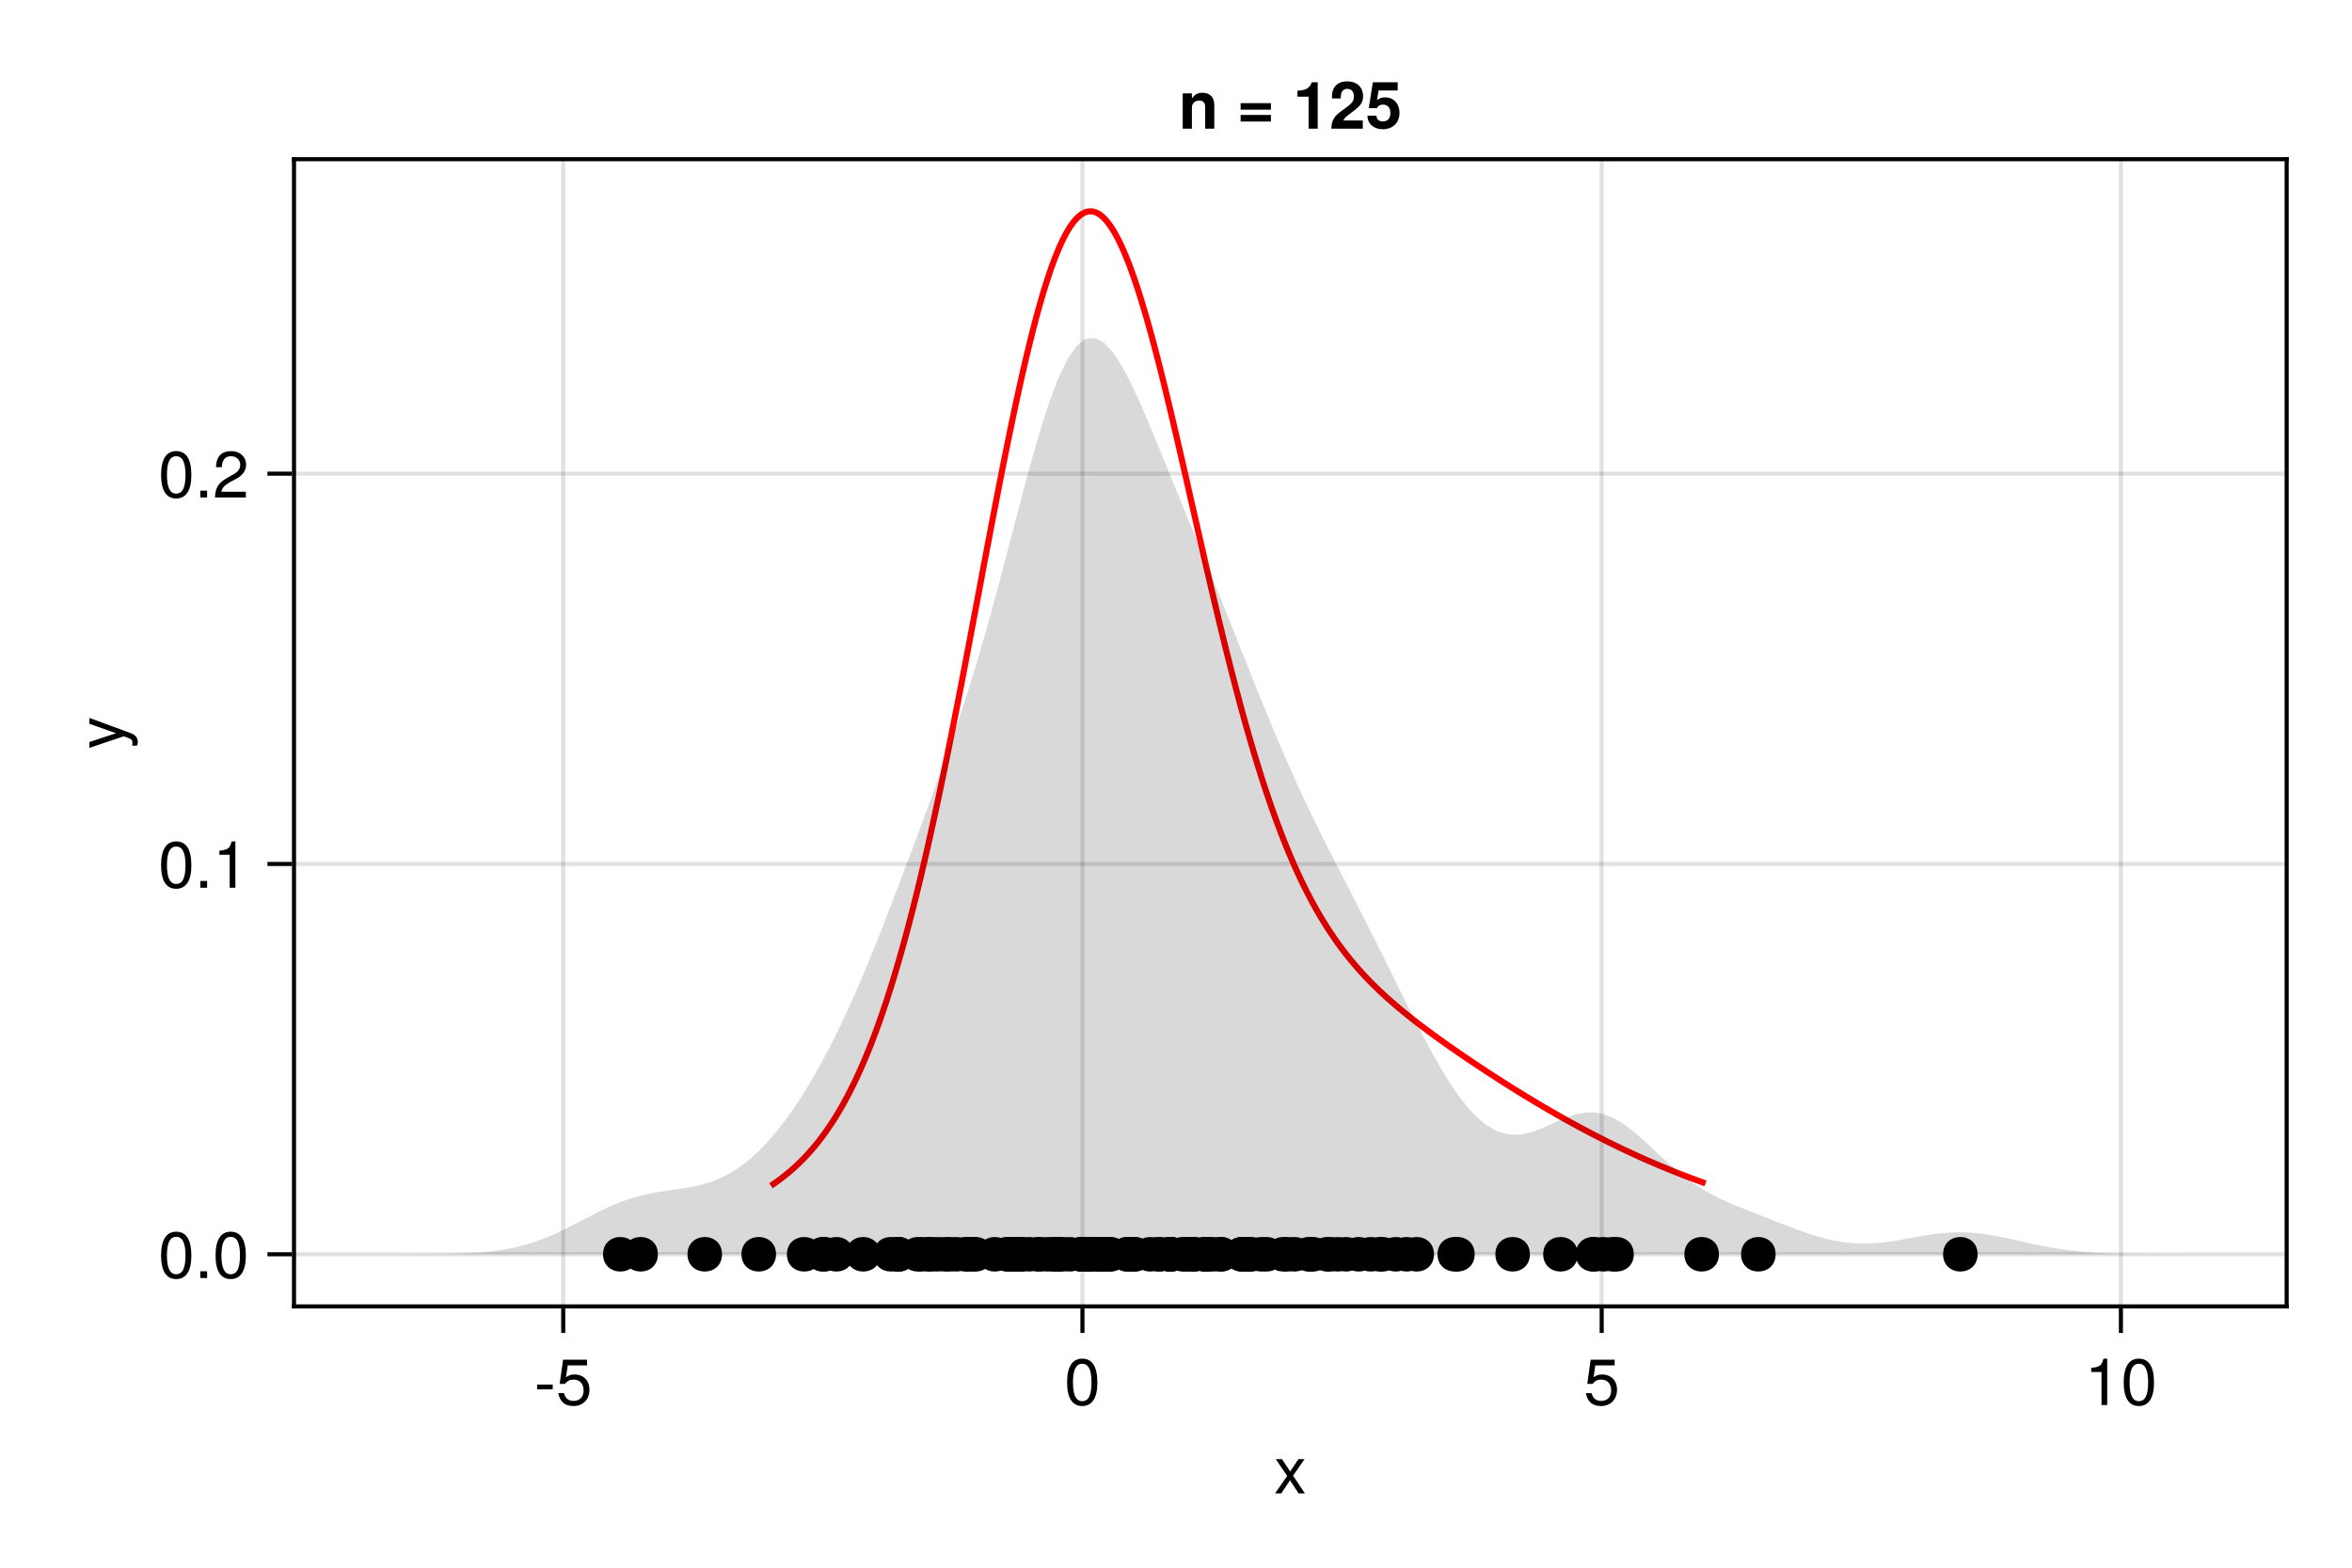 <?xml version="1.0" encoding="UTF-8"?>
<svg xmlns="http://www.w3.org/2000/svg" xmlns:xlink="http://www.w3.org/1999/xlink" width="432pt" height="288pt" viewBox="0 0 432 288" version="1.1">
<defs>
<g>
<symbol overflow="visible" id="glyph0-0-0pGraeIZ">
<path style="stroke:none;" d="M 0.234 -8.75 C 0.234 -8.75 0.234 0 0.234 0 C 0.234 0 5.641 0 5.641 0 C 5.641 0 5.641 -8.75 5.641 -8.75 C 5.641 -8.75 0.234 -8.75 0.234 -8.75 Z M 0.859 -0.625 C 0.859 -0.625 0.859 -8.125 0.859 -8.125 C 0.859 -8.125 5.016 -8.125 5.016 -8.125 C 5.016 -8.125 5.016 -0.625 5.016 -0.625 C 5.016 -0.625 0.859 -0.625 0.859 -0.625 Z M 0.859 -0.625 "/>
</symbol>
<symbol overflow="visible" id="glyph0-1-0pGraeIZ">
<path style="stroke:none;" d="M 5.672 0 C 5.672 0 4.516 0 4.516 0 C 4.516 0 2.938 -2.406 2.938 -2.406 C 2.938 -2.406 1.344 0 1.344 0 C 1.344 0 0.203 0 0.203 0 C 0.203 0 2.422 -3.203 2.422 -3.203 C 2.422 -3.203 0.328 -6.281 0.328 -6.281 C 0.328 -6.281 1.469 -6.281 1.469 -6.281 C 1.469 -6.281 2.969 -4.016 2.969 -4.016 C 2.969 -4.016 4.484 -6.281 4.484 -6.281 C 4.484 -6.281 5.609 -6.281 5.609 -6.281 C 5.609 -6.281 3.5 -3.25 3.5 -3.25 C 3.5 -3.25 5.672 0 5.672 0 Z M 5.672 0 "/>
</symbol>
<symbol overflow="visible" id="glyph1-0-0pGraeIZ">
<path style="stroke:none;" d="M 0.234 -8.75 C 0.234 -8.75 0.234 0 0.234 0 C 0.234 0 5.641 0 5.641 0 C 5.641 0 5.641 -8.75 5.641 -8.75 C 5.641 -8.75 0.234 -8.75 0.234 -8.75 Z M 0.859 -0.625 C 0.859 -0.625 0.859 -8.125 0.859 -8.125 C 0.859 -8.125 5.016 -8.125 5.016 -8.125 C 5.016 -8.125 5.016 -0.625 5.016 -0.625 C 5.016 -0.625 0.859 -0.625 0.859 -0.625 Z M 0.859 -0.625 "/>
</symbol>
<symbol overflow="visible" id="glyph1-1-0pGraeIZ">
<path style="stroke:none;" d="M 3.406 -2.875 C 3.406 -2.875 0.547 -2.875 0.547 -2.875 C 0.547 -2.875 0.547 -3.75 0.547 -3.75 C 0.547 -3.75 3.406 -3.75 3.406 -3.75 C 3.406 -3.75 3.406 -2.875 3.406 -2.875 Z M 3.406 -2.875 "/>
</symbol>
<symbol overflow="visible" id="glyph1-2-0pGraeIZ">
<path style="stroke:none;" d="M 6.078 -4.094 C 6.078 -1.297 5.094 0.188 3.297 0.188 C 1.469 0.188 0.516 -1.297 0.516 -4.156 C 0.516 -7.016 1.469 -8.516 3.297 -8.516 C 5.141 -8.516 6.078 -7.047 6.078 -4.094 Z M 5 -4.188 C 5 -6.469 4.438 -7.578 3.297 -7.578 C 2.156 -7.578 1.594 -6.484 1.594 -4.156 C 1.594 -1.828 2.156 -0.703 3.281 -0.703 C 4.453 -0.703 5 -1.781 5 -4.188 Z M 5 -4.188 "/>
</symbol>
<symbol overflow="visible" id="glyph2-0-0pGraeIZ">
<path style="stroke:none;" d="M 0.234 -8.75 C 0.234 -8.75 0.234 0 0.234 0 C 0.234 0 5.641 0 5.641 0 C 5.641 0 5.641 -8.75 5.641 -8.75 C 5.641 -8.75 0.234 -8.75 0.234 -8.75 Z M 0.859 -0.625 C 0.859 -0.625 0.859 -8.125 0.859 -8.125 C 0.859 -8.125 5.016 -8.125 5.016 -8.125 C 5.016 -8.125 5.016 -0.625 5.016 -0.625 C 5.016 -0.625 0.859 -0.625 0.859 -0.625 Z M 0.859 -0.625 "/>
</symbol>
<symbol overflow="visible" id="glyph2-1-0pGraeIZ">
<path style="stroke:none;" d="M 6.156 -2.812 C 6.156 -1.016 4.953 0.188 3.234 0.188 C 1.734 0.188 0.766 -0.484 0.422 -2.188 C 0.422 -2.188 1.469 -2.188 1.469 -2.188 C 1.734 -1.219 2.297 -0.75 3.219 -0.75 C 4.375 -0.75 5.078 -1.453 5.078 -2.672 C 5.078 -3.938 4.359 -4.672 3.219 -4.672 C 2.562 -4.672 2.141 -4.469 1.656 -3.875 C 1.656 -3.875 0.688 -3.875 0.688 -3.875 C 0.688 -3.875 1.312 -8.328 1.312 -8.328 C 1.312 -8.328 5.719 -8.328 5.719 -8.328 C 5.719 -8.328 5.719 -7.281 5.719 -7.281 C 5.719 -7.281 2.172 -7.281 2.172 -7.281 C 2.172 -7.281 1.844 -5.094 1.844 -5.094 C 2.328 -5.453 2.812 -5.609 3.406 -5.609 C 5.047 -5.609 6.156 -4.5 6.156 -2.812 Z M 6.156 -2.812 "/>
</symbol>
<symbol overflow="visible" id="glyph3-0-0pGraeIZ">
<path style="stroke:none;" d="M 0.234 -8.75 C 0.234 -8.75 0.234 0 0.234 0 C 0.234 0 5.641 0 5.641 0 C 5.641 0 5.641 -8.75 5.641 -8.75 C 5.641 -8.75 0.234 -8.75 0.234 -8.75 Z M 0.859 -0.625 C 0.859 -0.625 0.859 -8.125 0.859 -8.125 C 0.859 -8.125 5.016 -8.125 5.016 -8.125 C 5.016 -8.125 5.016 -0.625 5.016 -0.625 C 5.016 -0.625 0.859 -0.625 0.859 -0.625 Z M 0.859 -0.625 "/>
</symbol>
<symbol overflow="visible" id="glyph3-1-0pGraeIZ">
<path style="stroke:none;" d="M 6.156 -2.812 C 6.156 -1.016 4.953 0.188 3.234 0.188 C 1.734 0.188 0.766 -0.484 0.422 -2.188 C 0.422 -2.188 1.469 -2.188 1.469 -2.188 C 1.734 -1.219 2.297 -0.75 3.219 -0.75 C 4.375 -0.75 5.078 -1.453 5.078 -2.672 C 5.078 -3.938 4.359 -4.672 3.219 -4.672 C 2.562 -4.672 2.141 -4.469 1.656 -3.875 C 1.656 -3.875 0.688 -3.875 0.688 -3.875 C 0.688 -3.875 1.312 -8.328 1.312 -8.328 C 1.312 -8.328 5.719 -8.328 5.719 -8.328 C 5.719 -8.328 5.719 -7.281 5.719 -7.281 C 5.719 -7.281 2.172 -7.281 2.172 -7.281 C 2.172 -7.281 1.844 -5.094 1.844 -5.094 C 2.328 -5.453 2.812 -5.609 3.406 -5.609 C 5.047 -5.609 6.156 -4.5 6.156 -2.812 Z M 6.156 -2.812 "/>
</symbol>
<symbol overflow="visible" id="glyph4-0-0pGraeIZ">
<path style="stroke:none;" d="M 0.234 -8.75 C 0.234 -8.75 0.234 0 0.234 0 C 0.234 0 5.641 0 5.641 0 C 5.641 0 5.641 -8.75 5.641 -8.75 C 5.641 -8.75 0.234 -8.75 0.234 -8.75 Z M 0.859 -0.625 C 0.859 -0.625 0.859 -8.125 0.859 -8.125 C 0.859 -8.125 5.016 -8.125 5.016 -8.125 C 5.016 -8.125 5.016 -0.625 5.016 -0.625 C 5.016 -0.625 0.859 -0.625 0.859 -0.625 Z M 0.859 -0.625 "/>
</symbol>
<symbol overflow="visible" id="glyph4-1-0pGraeIZ">
<path style="stroke:none;" d="M 4.156 0 C 4.156 0 3.109 0 3.109 0 C 3.109 0 3.109 -6.062 3.109 -6.062 C 3.109 -6.062 1.219 -6.062 1.219 -6.062 C 1.219 -6.062 1.219 -6.812 1.219 -6.812 C 2.859 -7.016 3.094 -7.203 3.469 -8.516 C 3.469 -8.516 4.156 -8.516 4.156 -8.516 C 4.156 -8.516 4.156 0 4.156 0 Z M 4.156 0 "/>
</symbol>
<symbol overflow="visible" id="glyph5-0-0pGraeIZ">
<path style="stroke:none;" d="M -8.75 -0.234 C -8.75 -0.234 0 -0.234 0 -0.234 C 0 -0.234 0 -5.641 0 -5.641 C 0 -5.641 -8.75 -5.641 -8.75 -5.641 C -8.75 -5.641 -8.75 -0.234 -8.75 -0.234 Z M -0.625 -0.859 C -0.625 -0.859 -8.125 -0.859 -8.125 -0.859 C -8.125 -0.859 -8.125 -5.016 -8.125 -5.016 C -8.125 -5.016 -0.625 -5.016 -0.625 -5.016 C -0.625 -5.016 -0.625 -0.859 -0.625 -0.859 Z M -0.625 -0.859 "/>
</symbol>
<symbol overflow="visible" id="glyph5-1-0pGraeIZ">
<path style="stroke:none;" d="M -6.281 -5.734 C -6.281 -5.734 1.312 -2.938 1.312 -2.938 C 2.219 -2.609 2.609 -2.031 2.609 -1.312 C 2.609 -1.062 2.562 -0.859 2.453 -0.641 C 2.453 -0.641 1.562 -0.641 1.562 -0.641 C 1.609 -0.859 1.625 -1.031 1.625 -1.172 C 1.625 -1.609 1.469 -1.812 1.016 -1.984 C 1.016 -1.984 0.031 -2.359 0.031 -2.359 C 0.031 -2.359 -6.281 -0.234 -6.281 -0.234 C -6.281 -0.234 -6.281 -1.312 -6.281 -1.312 C -6.281 -1.312 -1.391 -2.922 -1.391 -2.922 C -1.391 -2.922 -6.281 -4.656 -6.281 -4.656 C -6.281 -4.656 -6.281 -5.734 -6.281 -5.734 Z M -6.281 -5.734 "/>
</symbol>
<symbol overflow="visible" id="glyph6-0-0pGraeIZ">
<path style="stroke:none;" d="M 0.234 -8.75 C 0.234 -8.75 0.234 0 0.234 0 C 0.234 0 5.641 0 5.641 0 C 5.641 0 5.641 -8.75 5.641 -8.75 C 5.641 -8.75 0.234 -8.75 0.234 -8.75 Z M 0.859 -0.625 C 0.859 -0.625 0.859 -8.125 0.859 -8.125 C 0.859 -8.125 5.016 -8.125 5.016 -8.125 C 5.016 -8.125 5.016 -0.625 5.016 -0.625 C 5.016 -0.625 0.859 -0.625 0.859 -0.625 Z M 0.859 -0.625 "/>
</symbol>
<symbol overflow="visible" id="glyph6-1-0pGraeIZ">
<path style="stroke:none;" d="M 6.078 -4.094 C 6.078 -1.297 5.094 0.188 3.297 0.188 C 1.469 0.188 0.516 -1.297 0.516 -4.156 C 0.516 -7.016 1.469 -8.516 3.297 -8.516 C 5.141 -8.516 6.078 -7.047 6.078 -4.094 Z M 5 -4.188 C 5 -6.469 4.438 -7.578 3.297 -7.578 C 2.156 -7.578 1.594 -6.484 1.594 -4.156 C 1.594 -1.828 2.156 -0.703 3.281 -0.703 C 4.453 -0.703 5 -1.781 5 -4.188 Z M 5 -4.188 "/>
</symbol>
<symbol overflow="visible" id="glyph7-0-0pGraeIZ">
<path style="stroke:none;" d="M 0.234 -8.75 C 0.234 -8.75 0.234 0 0.234 0 C 0.234 0 5.641 0 5.641 0 C 5.641 0 5.641 -8.75 5.641 -8.75 C 5.641 -8.75 0.234 -8.75 0.234 -8.75 Z M 0.859 -0.625 C 0.859 -0.625 0.859 -8.125 0.859 -8.125 C 0.859 -8.125 5.016 -8.125 5.016 -8.125 C 5.016 -8.125 5.016 -0.625 5.016 -0.625 C 5.016 -0.625 0.859 -0.625 0.859 -0.625 Z M 0.859 -0.625 "/>
</symbol>
<symbol overflow="visible" id="glyph7-1-0pGraeIZ">
<path style="stroke:none;" d="M 2.297 0 C 2.297 0 1.047 0 1.047 0 C 1.047 0 1.047 -1.25 1.047 -1.25 C 1.047 -1.25 2.297 -1.25 2.297 -1.25 C 2.297 -1.25 2.297 0 2.297 0 Z M 2.297 0 "/>
</symbol>
<symbol overflow="visible" id="glyph8-0-0pGraeIZ">
<path style="stroke:none;" d="M 0.234 -8.75 C 0.234 -8.75 0.234 0 0.234 0 C 0.234 0 5.641 0 5.641 0 C 5.641 0 5.641 -8.75 5.641 -8.75 C 5.641 -8.75 0.234 -8.75 0.234 -8.75 Z M 0.859 -0.625 C 0.859 -0.625 0.859 -8.125 0.859 -8.125 C 0.859 -8.125 5.016 -8.125 5.016 -8.125 C 5.016 -8.125 5.016 -0.625 5.016 -0.625 C 5.016 -0.625 0.859 -0.625 0.859 -0.625 Z M 0.859 -0.625 "/>
</symbol>
<symbol overflow="visible" id="glyph8-1-0pGraeIZ">
<path style="stroke:none;" d="M 6.078 -4.094 C 6.078 -1.297 5.094 0.188 3.297 0.188 C 1.469 0.188 0.516 -1.297 0.516 -4.156 C 0.516 -7.016 1.469 -8.516 3.297 -8.516 C 5.141 -8.516 6.078 -7.047 6.078 -4.094 Z M 5 -4.188 C 5 -6.469 4.438 -7.578 3.297 -7.578 C 2.156 -7.578 1.594 -6.484 1.594 -4.156 C 1.594 -1.828 2.156 -0.703 3.281 -0.703 C 4.453 -0.703 5 -1.781 5 -4.188 Z M 5 -4.188 "/>
</symbol>
<symbol overflow="visible" id="glyph9-0-0pGraeIZ">
<path style="stroke:none;" d="M 0.234 -8.75 C 0.234 -8.75 0.234 0 0.234 0 C 0.234 0 5.641 0 5.641 0 C 5.641 0 5.641 -8.75 5.641 -8.75 C 5.641 -8.75 0.234 -8.75 0.234 -8.75 Z M 0.859 -0.625 C 0.859 -0.625 0.859 -8.125 0.859 -8.125 C 0.859 -8.125 5.016 -8.125 5.016 -8.125 C 5.016 -8.125 5.016 -0.625 5.016 -0.625 C 5.016 -0.625 0.859 -0.625 0.859 -0.625 Z M 0.859 -0.625 "/>
</symbol>
<symbol overflow="visible" id="glyph9-1-0pGraeIZ">
<path style="stroke:none;" d="M 6.078 -4.094 C 6.078 -1.297 5.094 0.188 3.297 0.188 C 1.469 0.188 0.516 -1.297 0.516 -4.156 C 0.516 -7.016 1.469 -8.516 3.297 -8.516 C 5.141 -8.516 6.078 -7.047 6.078 -4.094 Z M 5 -4.188 C 5 -6.469 4.438 -7.578 3.297 -7.578 C 2.156 -7.578 1.594 -6.484 1.594 -4.156 C 1.594 -1.828 2.156 -0.703 3.281 -0.703 C 4.453 -0.703 5 -1.781 5 -4.188 Z M 5 -4.188 "/>
</symbol>
<symbol overflow="visible" id="glyph10-0-0pGraeIZ">
<path style="stroke:none;" d="M 0.234 -8.75 C 0.234 -8.75 0.234 0 0.234 0 C 0.234 0 5.641 0 5.641 0 C 5.641 0 5.641 -8.75 5.641 -8.75 C 5.641 -8.75 0.234 -8.75 0.234 -8.75 Z M 0.859 -0.625 C 0.859 -0.625 0.859 -8.125 0.859 -8.125 C 0.859 -8.125 5.016 -8.125 5.016 -8.125 C 5.016 -8.125 5.016 -0.625 5.016 -0.625 C 5.016 -0.625 0.859 -0.625 0.859 -0.625 Z M 0.859 -0.625 "/>
</symbol>
<symbol overflow="visible" id="glyph10-1-0pGraeIZ">
<path style="stroke:none;" d="M 2.297 0 C 2.297 0 1.047 0 1.047 0 C 1.047 0 1.047 -1.25 1.047 -1.25 C 1.047 -1.25 2.297 -1.25 2.297 -1.25 C 2.297 -1.25 2.297 0 2.297 0 Z M 2.297 0 "/>
</symbol>
<symbol overflow="visible" id="glyph11-0-0pGraeIZ">
<path style="stroke:none;" d="M 0.234 -8.75 C 0.234 -8.75 0.234 0 0.234 0 C 0.234 0 5.641 0 5.641 0 C 5.641 0 5.641 -8.75 5.641 -8.75 C 5.641 -8.75 0.234 -8.75 0.234 -8.75 Z M 0.859 -0.625 C 0.859 -0.625 0.859 -8.125 0.859 -8.125 C 0.859 -8.125 5.016 -8.125 5.016 -8.125 C 5.016 -8.125 5.016 -0.625 5.016 -0.625 C 5.016 -0.625 0.859 -0.625 0.859 -0.625 Z M 0.859 -0.625 "/>
</symbol>
<symbol overflow="visible" id="glyph11-1-0pGraeIZ">
<path style="stroke:none;" d="M 4.156 0 C 4.156 0 3.109 0 3.109 0 C 3.109 0 3.109 -6.062 3.109 -6.062 C 3.109 -6.062 1.219 -6.062 1.219 -6.062 C 1.219 -6.062 1.219 -6.812 1.219 -6.812 C 2.859 -7.016 3.094 -7.203 3.469 -8.516 C 3.469 -8.516 4.156 -8.516 4.156 -8.516 C 4.156 -8.516 4.156 0 4.156 0 Z M 4.156 0 "/>
</symbol>
<symbol overflow="visible" id="glyph11-2-0pGraeIZ">
<path style="stroke:none;" d="M 6.125 -6.016 C 6.125 -4.969 5.516 -4.078 4.328 -3.438 C 4.328 -3.438 3.125 -2.797 3.125 -2.797 C 2.094 -2.188 1.703 -1.734 1.594 -1.047 C 1.594 -1.047 6.078 -1.047 6.078 -1.047 C 6.078 -1.047 6.078 0 6.078 0 C 6.078 0 0.406 0 0.406 0 C 0.5 -1.875 1.016 -2.672 2.797 -3.688 C 2.797 -3.688 3.906 -4.312 3.906 -4.312 C 4.656 -4.734 5.047 -5.312 5.047 -5.984 C 5.047 -6.906 4.328 -7.578 3.375 -7.578 C 2.328 -7.578 1.734 -6.984 1.656 -5.562 C 1.656 -5.562 0.594 -5.562 0.594 -5.562 C 0.656 -7.625 1.672 -8.516 3.406 -8.516 C 5.016 -8.516 6.125 -7.453 6.125 -6.016 Z M 6.125 -6.016 "/>
</symbol>
<symbol overflow="visible" id="glyph12-0-0pGraeIZ">
<path style="stroke:none;" d="M 0.234 -8.75 C 0.234 -8.75 0.234 0 0.234 0 C 0.234 0 5.641 0 5.641 0 C 5.641 0 5.641 -8.75 5.641 -8.75 C 5.641 -8.75 0.234 -8.75 0.234 -8.75 Z M 0.859 -0.625 C 0.859 -0.625 0.859 -8.125 0.859 -8.125 C 0.859 -8.125 5.016 -8.125 5.016 -8.125 C 5.016 -8.125 5.016 -0.625 5.016 -0.625 C 5.016 -0.625 0.859 -0.625 0.859 -0.625 Z M 0.859 -0.625 "/>
</symbol>
<symbol overflow="visible" id="glyph12-1-0pGraeIZ">
<path style="stroke:none;" d="M 6.547 0 C 6.547 0 4.875 0 4.875 0 C 4.875 0 4.875 -4 4.875 -4 C 4.875 -4.766 4.516 -5.156 3.797 -5.156 C 2.969 -5.156 2.438 -4.656 2.438 -3.891 C 2.438 -3.891 2.438 0 2.438 0 C 2.438 0 0.75 0 0.75 0 C 0.75 0 0.75 -6.484 0.75 -6.484 C 0.75 -6.484 2.438 -6.484 2.438 -6.484 C 2.438 -6.484 2.438 -5.547 2.438 -5.547 C 2.922 -6.266 3.5 -6.594 4.375 -6.594 C 5.766 -6.594 6.547 -5.766 6.547 -4.344 C 6.547 -4.344 6.547 0 6.547 0 Z M 6.547 0 "/>
</symbol>
<symbol overflow="visible" id="glyph12-2-0pGraeIZ">
<path style="stroke:none;" d="M 6.281 -3.484 C 6.281 -3.484 0.719 -3.484 0.719 -3.484 C 0.719 -3.484 0.719 -4.688 0.719 -4.688 C 0.719 -4.688 6.281 -4.688 6.281 -4.688 C 6.281 -4.688 6.281 -3.484 6.281 -3.484 Z M 6.281 -1.312 C 6.281 -1.312 0.719 -1.312 0.719 -1.312 C 0.719 -1.312 0.719 -2.516 0.719 -2.516 C 0.719 -2.516 6.281 -2.516 6.281 -2.516 C 6.281 -2.516 6.281 -1.312 6.281 -1.312 Z M 6.281 -1.312 "/>
</symbol>
<symbol overflow="visible" id="glyph13-0-0pGraeIZ">
<path style="stroke:none;" d="M 0.234 -8.75 C 0.234 -8.75 0.234 0 0.234 0 C 0.234 0 5.641 0 5.641 0 C 5.641 0 5.641 -8.75 5.641 -8.75 C 5.641 -8.75 0.234 -8.75 0.234 -8.75 Z M 0.859 -0.625 C 0.859 -0.625 0.859 -8.125 0.859 -8.125 C 0.859 -8.125 5.016 -8.125 5.016 -8.125 C 5.016 -8.125 5.016 -0.625 5.016 -0.625 C 5.016 -0.625 0.859 -0.625 0.859 -0.625 Z M 0.859 -0.625 "/>
</symbol>
<symbol overflow="visible" id="glyph13-1-0pGraeIZ">
<path style="stroke:none;" d=""/>
</symbol>
<symbol overflow="visible" id="glyph13-2-0pGraeIZ">
<path style="stroke:none;" d="M 4.531 0 C 4.531 0 2.859 0 2.859 0 C 2.859 0 2.859 -5.875 2.859 -5.875 C 2.859 -5.875 0.812 -5.875 0.812 -5.875 C 0.812 -5.875 0.812 -6.984 0.812 -6.984 C 2.281 -6.984 3.156 -7.5 3.422 -8.516 C 3.422 -8.516 4.531 -8.516 4.531 -8.516 C 4.531 -8.516 4.531 0 4.531 0 Z M 4.531 0 "/>
</symbol>
<symbol overflow="visible" id="glyph13-3-0pGraeIZ">
<path style="stroke:none;" d="M 6.188 -5.984 C 6.188 -4.844 5.75 -4.188 4.266 -3.109 C 3.031 -2.203 2.766 -1.953 2.547 -1.5 C 2.547 -1.5 6.141 -1.5 6.141 -1.5 C 6.141 -1.5 6.141 0 6.141 0 C 6.141 0 0.359 0 0.359 0 C 0.438 -1.578 0.891 -2.328 2.328 -3.312 C 4.203 -4.641 4.5 -5.016 4.5 -5.953 C 4.5 -6.797 4.047 -7.312 3.297 -7.312 C 2.531 -7.312 2.094 -6.766 2.094 -5.812 C 2.094 -5.812 2.094 -5.547 2.094 -5.547 C 2.094 -5.547 0.484 -5.547 0.484 -5.547 C 0.469 -5.672 0.469 -5.766 0.469 -5.844 C 0.469 -7.641 1.5 -8.688 3.266 -8.688 C 5.047 -8.688 6.188 -7.625 6.188 -5.984 Z M 6.188 -5.984 "/>
</symbol>
<symbol overflow="visible" id="glyph13-4-0pGraeIZ">
<path style="stroke:none;" d="M 6.203 -2.891 C 6.203 -1.062 4.953 0.109 3.125 0.109 C 1.469 0.109 0.328 -0.906 0.328 -2.391 C 0.328 -2.391 1.984 -2.391 1.984 -2.391 C 1.984 -1.703 2.422 -1.328 3.156 -1.328 C 4 -1.328 4.531 -1.859 4.531 -2.859 C 4.531 -3.891 4.016 -4.422 3.156 -4.422 C 2.641 -4.422 2.25 -4.188 2.078 -3.766 C 2.078 -3.766 0.562 -3.766 0.562 -3.766 C 0.562 -3.766 1.312 -8.516 1.312 -8.516 C 1.312 -8.516 5.875 -8.516 5.875 -8.516 C 5.875 -8.516 5.875 -7.016 5.875 -7.016 C 5.875 -7.016 2.359 -7.016 2.359 -7.016 C 2.359 -7.016 2.078 -5.234 2.078 -5.234 C 2.562 -5.609 2.984 -5.75 3.547 -5.75 C 5.125 -5.75 6.203 -4.625 6.203 -2.891 Z M 6.203 -2.891 "/>
</symbol>
</g>
</defs>
<g id="surface1-0pGraeIZ">
<rect x="0" y="0" width="432" height="288" style="fill:rgb(100%,100%,100%);fill-opacity:1;stroke:none;"/>
<path style=" stroke:none;fill-rule:nonzero;fill:rgb(100%,100%,100%);fill-opacity:1;" d="M 54 240 L 420 240 L 420 29.25 L 54 29.25 Z M 54 240 "/>
<path style="fill:none;stroke-width:1;stroke-linecap:butt;stroke-linejoin:miter;stroke:rgb(0%,0%,0%);stroke-opacity:0.12;stroke-miterlimit:2;" d="M 137.932 320 L 137.932 39 " transform="matrix(0.75,0,0,0.75,0,0)"/>
<path style="fill:none;stroke-width:1;stroke-linecap:butt;stroke-linejoin:miter;stroke:rgb(0%,0%,0%);stroke-opacity:0.12;stroke-miterlimit:2;" d="M 265.089 320 L 265.089 39 " transform="matrix(0.75,0,0,0.75,0,0)"/>
<path style="fill:none;stroke-width:1;stroke-linecap:butt;stroke-linejoin:miter;stroke:rgb(0%,0%,0%);stroke-opacity:0.12;stroke-miterlimit:2;" d="M 392.25 320 L 392.25 39 " transform="matrix(0.75,0,0,0.75,0,0)"/>
<path style="fill:none;stroke-width:1;stroke-linecap:butt;stroke-linejoin:miter;stroke:rgb(0%,0%,0%);stroke-opacity:0.12;stroke-miterlimit:2;" d="M 519.406 320 L 519.406 39 " transform="matrix(0.75,0,0,0.75,0,0)"/>
<path style="fill:none;stroke-width:1;stroke-linecap:butt;stroke-linejoin:miter;stroke:rgb(0%,0%,0%);stroke-opacity:0.12;stroke-miterlimit:2;" d="M 72 307.229 L 560 307.229 " transform="matrix(0.75,0,0,0.75,0,0)"/>
<path style="fill:none;stroke-width:1;stroke-linecap:butt;stroke-linejoin:miter;stroke:rgb(0%,0%,0%);stroke-opacity:0.12;stroke-miterlimit:2;" d="M 72 211.625 L 560 211.625 " transform="matrix(0.75,0,0,0.75,0,0)"/>
<path style="fill:none;stroke-width:1;stroke-linecap:butt;stroke-linejoin:miter;stroke:rgb(0%,0%,0%);stroke-opacity:0.12;stroke-miterlimit:2;" d="M 72 116.021 L 560 116.021 " transform="matrix(0.75,0,0,0.75,0,0)"/>
<g style="fill:rgb(0%,0%,0%);fill-opacity:1;">
  <use xlink:href="#glyph0-1-0pGraeIZ" x="234" y="274.344"/>
</g>
<g style="fill:rgb(0%,0%,0%);fill-opacity:1;">
  <use xlink:href="#glyph1-1-0pGraeIZ" x="98.115" y="258.114"/>
</g>
<g style="fill:rgb(0%,0%,0%);fill-opacity:1;">
  <use xlink:href="#glyph2-1-0pGraeIZ" x="102.111" y="258.114"/>
</g>
<g style="fill:rgb(0%,0%,0%);fill-opacity:1;">
  <use xlink:href="#glyph1-2-0pGraeIZ" x="195.482" y="258.114"/>
</g>
<g style="fill:rgb(0%,0%,0%);fill-opacity:1;">
  <use xlink:href="#glyph3-1-0pGraeIZ" x="290.851" y="258.114"/>
</g>
<g style="fill:rgb(0%,0%,0%);fill-opacity:1;">
  <use xlink:href="#glyph4-1-0pGraeIZ" x="382.883" y="258.114"/>
</g>
<g style="fill:rgb(0%,0%,0%);fill-opacity:1;">
  <use xlink:href="#glyph1-2-0pGraeIZ" x="389.555" y="258.114"/>
</g>
<g style="fill:rgb(0%,0%,0%);fill-opacity:1;">
  <use xlink:href="#glyph5-1-0pGraeIZ" x="22.704" y="137.625"/>
</g>
<g style="fill:rgb(0%,0%,0%);fill-opacity:1;">
  <use xlink:href="#glyph6-1-0pGraeIZ" x="29.07" y="234.794"/>
</g>
<g style="fill:rgb(0%,0%,0%);fill-opacity:1;">
  <use xlink:href="#glyph7-1-0pGraeIZ" x="35.742" y="234.794"/>
</g>
<g style="fill:rgb(0%,0%,0%);fill-opacity:1;">
  <use xlink:href="#glyph8-1-0pGraeIZ" x="39.078" y="234.794"/>
</g>
<g style="fill:rgb(0%,0%,0%);fill-opacity:1;">
  <use xlink:href="#glyph9-1-0pGraeIZ" x="29.07" y="163.092"/>
</g>
<g style="fill:rgb(0%,0%,0%);fill-opacity:1;">
  <use xlink:href="#glyph10-1-0pGraeIZ" x="35.742" y="163.092"/>
</g>
<g style="fill:rgb(0%,0%,0%);fill-opacity:1;">
  <use xlink:href="#glyph11-1-0pGraeIZ" x="39.078" y="163.092"/>
</g>
<g style="fill:rgb(0%,0%,0%);fill-opacity:1;">
  <use xlink:href="#glyph9-1-0pGraeIZ" x="29.07" y="91.389"/>
</g>
<g style="fill:rgb(0%,0%,0%);fill-opacity:1;">
  <use xlink:href="#glyph10-1-0pGraeIZ" x="35.742" y="91.389"/>
</g>
<g style="fill:rgb(0%,0%,0%);fill-opacity:1;">
  <use xlink:href="#glyph11-2-0pGraeIZ" x="39.078" y="91.389"/>
</g>
<g style="fill:rgb(0%,0%,0%);fill-opacity:1;">
  <use xlink:href="#glyph12-1-0pGraeIZ" x="216.486" y="23.634"/>
</g>
<g style="fill:rgb(0%,0%,0%);fill-opacity:1;">
  <use xlink:href="#glyph13-1-0pGraeIZ" x="223.818" y="23.634"/>
</g>
<g style="fill:rgb(0%,0%,0%);fill-opacity:1;">
  <use xlink:href="#glyph12-2-0pGraeIZ" x="227.154" y="23.634"/>
</g>
<g style="fill:rgb(0%,0%,0%);fill-opacity:1;">
  <use xlink:href="#glyph13-1-0pGraeIZ" x="234.162" y="23.634"/>
</g>
<g style="fill:rgb(0%,0%,0%);fill-opacity:1;">
  <use xlink:href="#glyph13-2-0pGraeIZ" x="237.498" y="23.634"/>
</g>
<g style="fill:rgb(0%,0%,0%);fill-opacity:1;">
  <use xlink:href="#glyph13-3-0pGraeIZ" x="244.17" y="23.634"/>
</g>
<g style="fill:rgb(0%,0%,0%);fill-opacity:1;">
  <use xlink:href="#glyph13-4-0pGraeIZ" x="250.842" y="23.634"/>
</g>
<path style="fill:none;stroke-width:1.5;stroke-linecap:butt;stroke-linejoin:miter;stroke:rgb(100%,0%,0%);stroke-opacity:1;stroke-miterlimit:2;" d="M 188.797 290.438 L 189.714 289.818 L 190.625 289.167 L 191.542 288.479 L 192.458 287.76 L 193.375 287.005 L 194.286 286.208 L 195.203 285.365 L 196.12 284.484 L 197.036 283.552 L 197.953 282.568 L 198.865 281.531 L 199.781 280.443 L 200.698 279.292 L 201.615 278.078 L 202.526 276.802 L 203.443 275.458 L 204.359 274.042 L 205.276 272.547 L 206.193 270.979 L 207.104 269.328 L 208.021 267.594 L 208.938 265.771 L 209.854 263.854 L 210.771 261.844 L 211.682 259.74 L 212.599 257.531 L 213.516 255.224 L 214.432 252.812 L 215.344 250.292 L 216.26 247.656 L 217.177 244.917 L 218.094 242.057 L 219.01 239.089 L 219.922 236.005 L 220.839 232.802 L 221.755 229.484 L 222.672 226.052 L 223.589 222.505 L 224.5 218.844 L 225.417 215.073 L 226.333 211.188 L 227.25 207.203 L 228.161 203.109 L 229.078 198.917 L 229.995 194.63 L 230.911 190.255 L 231.828 185.797 L 232.74 181.26 L 233.656 176.651 L 234.573 171.984 L 235.49 167.255 L 236.401 162.484 L 237.318 157.677 L 238.234 152.844 L 239.151 147.995 L 240.068 143.135 L 240.979 138.281 L 241.896 133.448 L 242.812 128.641 L 243.729 123.87 L 244.646 119.156 L 245.557 114.51 L 246.474 109.938 L 247.391 105.458 L 248.307 101.078 L 249.219 96.818 L 250.135 92.682 L 251.052 88.688 L 251.969 84.849 L 252.885 81.172 L 253.797 77.667 L 254.714 74.349 L 255.63 71.229 L 256.547 68.312 L 257.458 65.609 L 258.375 63.13 L 259.292 60.885 L 260.208 58.87 L 261.125 57.099 L 262.036 55.578 L 262.953 54.302 L 263.87 53.286 L 264.786 52.526 L 265.703 52.021 L 266.615 51.771 L 267.531 51.781 L 268.448 52.047 L 269.365 52.568 L 270.276 53.333 L 271.193 54.344 L 272.109 55.594 L 273.026 57.078 L 273.943 58.792 L 274.854 60.719 L 275.771 62.854 L 276.688 65.193 L 277.604 67.724 L 278.521 70.432 L 279.432 73.312 L 280.349 76.349 L 281.266 79.536 L 282.182 82.859 L 283.094 86.302 L 284.01 89.865 L 284.927 93.521 L 285.844 97.266 L 286.76 101.089 L 287.672 104.974 L 288.589 108.911 L 289.505 112.891 L 290.422 116.896 L 291.333 120.922 L 293.167 128.984 L 294.083 133 L 295 136.995 L 295.911 140.964 L 296.828 144.891 L 297.745 148.771 L 298.661 152.599 L 299.578 156.37 L 300.49 160.073 L 301.406 163.703 L 302.323 167.26 L 303.24 170.734 L 304.151 174.125 L 305.068 177.432 L 305.984 180.646 L 306.901 183.771 L 307.818 186.802 L 308.729 189.74 L 309.646 192.583 L 310.562 195.328 L 311.479 197.984 L 312.396 200.542 L 313.307 203.005 L 314.224 205.38 L 315.141 207.667 L 316.057 209.859 L 316.969 211.969 L 317.885 213.995 L 318.802 215.938 L 319.719 217.797 L 320.635 219.589 L 321.547 221.302 L 322.464 222.943 L 323.38 224.516 L 324.297 226.026 L 325.208 227.479 L 326.125 228.865 L 327.042 230.203 L 327.958 231.484 L 328.875 232.714 L 329.786 233.896 L 330.703 235.036 L 331.62 236.135 L 332.536 237.198 L 333.453 238.219 L 334.365 239.208 L 335.281 240.167 L 336.198 241.094 L 337.115 241.995 L 338.026 242.87 L 338.943 243.724 L 339.859 244.557 L 340.776 245.365 L 341.693 246.156 L 342.604 246.932 L 343.521 247.693 L 344.438 248.438 L 345.354 249.172 L 346.271 249.896 L 347.182 250.604 L 348.099 251.302 L 349.016 251.995 L 349.932 252.677 L 350.844 253.349 L 351.76 254.016 L 352.677 254.677 L 354.51 255.979 L 355.422 256.62 L 357.255 257.891 L 358.172 258.516 L 359.083 259.141 L 360 259.76 L 360.917 260.375 L 361.833 260.984 L 362.75 261.589 L 363.661 262.193 L 364.578 262.792 L 366.411 263.979 L 367.328 264.568 L 368.24 265.151 L 370.073 266.307 L 370.99 266.88 L 371.901 267.448 L 373.734 268.573 L 375.568 269.677 L 376.479 270.224 L 377.396 270.771 L 379.229 271.844 L 380.146 272.37 L 381.057 272.896 L 381.974 273.417 L 383.807 274.448 L 384.719 274.953 L 386.552 275.953 L 387.469 276.443 L 388.385 276.927 L 389.297 277.411 L 390.214 277.891 L 392.047 278.828 L 392.958 279.292 L 393.875 279.75 L 395.708 280.646 L 396.625 281.089 L 397.536 281.526 L 398.453 281.958 L 399.37 282.385 L 400.286 282.807 L 401.203 283.224 L 402.115 283.635 L 403.031 284.042 L 403.948 284.443 L 404.865 284.839 L 405.776 285.229 L 406.693 285.615 L 408.526 286.375 L 409.443 286.745 L 410.354 287.109 L 411.271 287.474 L 413.104 288.182 L 414.016 288.531 L 415.849 289.208 L 416.766 289.542 L 417.682 289.87 " transform="matrix(0.75,0,0,0.75,0,0)"/>
<path style=" stroke:none;fill-rule:nonzero;fill:rgb(0%,0%,0%);fill-opacity:1;" d="M 174.09 230.422 C 174.09 226.191 167.746 226.191 167.746 230.422 C 167.746 234.652 174.09 234.652 174.09 230.422 Z M 174.09 230.422 "/>
<path style=" stroke:none;fill-rule:nonzero;fill:rgb(0%,0%,0%);fill-opacity:1;" d="M 202.871 230.422 C 202.871 226.191 196.527 226.191 196.527 230.422 C 196.527 234.652 202.871 234.652 202.871 230.422 Z M 202.871 230.422 "/>
<path style=" stroke:none;fill-rule:nonzero;fill:rgb(0%,0%,0%);fill-opacity:1;" d="M 246.953 230.422 C 246.953 226.191 240.609 226.191 240.609 230.422 C 240.609 234.652 246.953 234.652 246.953 230.422 Z M 246.953 230.422 "/>
<path style=" stroke:none;fill-rule:nonzero;fill:rgb(0%,0%,0%);fill-opacity:1;" d="M 227.387 230.422 C 227.387 226.191 221.039 226.191 221.039 230.422 C 221.039 234.652 227.387 234.652 227.387 230.422 Z M 227.387 230.422 "/>
<path style=" stroke:none;fill-rule:nonzero;fill:rgb(0%,0%,0%);fill-opacity:1;" d="M 202.234 230.422 C 202.234 226.191 195.891 226.191 195.891 230.422 C 195.891 234.652 202.234 234.652 202.234 230.422 Z M 202.234 230.422 "/>
<path style=" stroke:none;fill-rule:nonzero;fill:rgb(0%,0%,0%);fill-opacity:1;" d="M 216.137 230.422 C 216.137 226.191 209.793 226.191 209.793 230.422 C 209.793 234.652 216.137 234.652 216.137 230.422 Z M 216.137 230.422 "/>
<path style=" stroke:none;fill-rule:nonzero;fill:rgb(0%,0%,0%);fill-opacity:1;" d="M 210.266 230.422 C 210.266 226.191 203.922 226.191 203.922 230.422 C 203.922 234.652 210.266 234.652 210.266 230.422 Z M 210.266 230.422 "/>
<path style=" stroke:none;fill-rule:nonzero;fill:rgb(0%,0%,0%);fill-opacity:1;" d="M 326.133 230.422 C 326.133 226.191 319.789 226.191 319.789 230.422 C 319.789 234.652 326.133 234.652 326.133 230.422 Z M 326.133 230.422 "/>
<path style=" stroke:none;fill-rule:nonzero;fill:rgb(0%,0%,0%);fill-opacity:1;" d="M 240.926 230.422 C 240.926 226.191 234.578 226.191 234.578 230.422 C 234.578 234.652 240.926 234.652 240.926 230.422 Z M 240.926 230.422 "/>
<path style=" stroke:none;fill-rule:nonzero;fill:rgb(0%,0%,0%);fill-opacity:1;" d="M 190.648 230.422 C 190.648 226.191 184.301 226.191 184.301 230.422 C 184.301 234.652 190.648 234.652 190.648 230.422 Z M 190.648 230.422 "/>
<path style=" stroke:none;fill-rule:nonzero;fill:rgb(0%,0%,0%);fill-opacity:1;" d="M 168.133 230.422 C 168.133 226.191 161.789 226.191 161.789 230.422 C 161.789 234.652 168.133 234.652 168.133 230.422 Z M 168.133 230.422 "/>
<path style=" stroke:none;fill-rule:nonzero;fill:rgb(0%,0%,0%);fill-opacity:1;" d="M 182.352 230.422 C 182.352 226.191 176.004 226.191 176.004 230.422 C 176.004 234.652 182.352 234.652 182.352 230.422 Z M 182.352 230.422 "/>
<path style=" stroke:none;fill-rule:nonzero;fill:rgb(0%,0%,0%);fill-opacity:1;" d="M 257.066 230.422 C 257.066 226.191 250.723 226.191 250.723 230.422 C 250.723 234.652 257.066 234.652 257.066 230.422 Z M 257.066 230.422 "/>
<path style=" stroke:none;fill-rule:nonzero;fill:rgb(0%,0%,0%);fill-opacity:1;" d="M 168.113 230.422 C 168.113 226.191 161.766 226.191 161.766 230.422 C 161.766 234.652 168.113 234.652 168.113 230.422 Z M 168.113 230.422 "/>
<path style=" stroke:none;fill-rule:nonzero;fill:rgb(0%,0%,0%);fill-opacity:1;" d="M 175.348 230.422 C 175.348 226.191 169 226.191 169 230.422 C 169 234.652 175.348 234.652 175.348 230.422 Z M 175.348 230.422 "/>
<path style=" stroke:none;fill-rule:nonzero;fill:rgb(0%,0%,0%);fill-opacity:1;" d="M 315.719 230.422 C 315.719 226.191 309.375 226.191 309.375 230.422 C 309.375 234.652 315.719 234.652 315.719 230.422 Z M 315.719 230.422 "/>
<path style=" stroke:none;fill-rule:nonzero;fill:rgb(0%,0%,0%);fill-opacity:1;" d="M 250.422 230.422 C 250.422 226.191 244.078 226.191 244.078 230.422 C 244.078 234.652 250.422 234.652 250.422 230.422 Z M 250.422 230.422 "/>
<path style=" stroke:none;fill-rule:nonzero;fill:rgb(0%,0%,0%);fill-opacity:1;" d="M 206.16 230.422 C 206.16 226.191 199.812 226.191 199.812 230.422 C 199.812 234.652 206.16 234.652 206.16 230.422 Z M 206.16 230.422 "/>
<path style=" stroke:none;fill-rule:nonzero;fill:rgb(0%,0%,0%);fill-opacity:1;" d="M 197.047 230.422 C 197.047 226.191 190.703 226.191 190.703 230.422 C 190.703 234.652 197.047 234.652 197.047 230.422 Z M 197.047 230.422 "/>
<path style=" stroke:none;fill-rule:nonzero;fill:rgb(0%,0%,0%);fill-opacity:1;" d="M 203.734 230.422 C 203.734 226.191 197.387 226.191 197.387 230.422 C 197.387 234.652 203.734 234.652 203.734 230.422 Z M 203.734 230.422 "/>
<path style=" stroke:none;fill-rule:nonzero;fill:rgb(0%,0%,0%);fill-opacity:1;" d="M 181.816 230.422 C 181.816 226.191 175.473 226.191 175.473 230.422 C 175.473 234.652 181.816 234.652 181.816 230.422 Z M 181.816 230.422 "/>
<path style=" stroke:none;fill-rule:nonzero;fill:rgb(0%,0%,0%);fill-opacity:1;" d="M 254.934 230.422 C 254.934 226.191 248.59 226.191 248.59 230.422 C 248.59 234.652 254.934 234.652 254.934 230.422 Z M 254.934 230.422 "/>
<path style=" stroke:none;fill-rule:nonzero;fill:rgb(0%,0%,0%);fill-opacity:1;" d="M 205.16 230.422 C 205.16 226.191 198.812 226.191 198.812 230.422 C 198.812 234.652 205.16 234.652 205.16 230.422 Z M 205.16 230.422 "/>
<path style=" stroke:none;fill-rule:nonzero;fill:rgb(0%,0%,0%);fill-opacity:1;" d="M 205.344 230.422 C 205.344 226.191 198.996 226.191 198.996 230.422 C 198.996 234.652 205.344 234.652 205.344 230.422 Z M 205.344 230.422 "/>
<path style=" stroke:none;fill-rule:nonzero;fill:rgb(0%,0%,0%);fill-opacity:1;" d="M 203.215 230.422 C 203.215 226.191 196.871 226.191 196.871 230.422 C 196.871 234.652 203.215 234.652 203.215 230.422 Z M 203.215 230.422 "/>
<path style=" stroke:none;fill-rule:nonzero;fill:rgb(0%,0%,0%);fill-opacity:1;" d="M 180.543 230.422 C 180.543 226.191 174.199 226.191 174.199 230.422 C 174.199 234.652 180.543 234.652 180.543 230.422 Z M 180.543 230.422 "/>
<path style=" stroke:none;fill-rule:nonzero;fill:rgb(0%,0%,0%);fill-opacity:1;" d="M 194.105 230.422 C 194.105 226.191 187.762 226.191 187.762 230.422 C 187.762 234.652 194.105 234.652 194.105 230.422 Z M 194.105 230.422 "/>
<path style=" stroke:none;fill-rule:nonzero;fill:rgb(0%,0%,0%);fill-opacity:1;" d="M 154.312 230.422 C 154.312 226.191 147.969 226.191 147.969 230.422 C 147.969 234.652 154.312 234.652 154.312 230.422 Z M 154.312 230.422 "/>
<path style=" stroke:none;fill-rule:nonzero;fill:rgb(0%,0%,0%);fill-opacity:1;" d="M 206.141 230.422 C 206.141 226.191 199.793 226.191 199.793 230.422 C 199.793 234.652 206.141 234.652 206.141 230.422 Z M 206.141 230.422 "/>
<path style=" stroke:none;fill-rule:nonzero;fill:rgb(0%,0%,0%);fill-opacity:1;" d="M 214.441 230.422 C 214.441 226.191 208.098 226.191 208.098 230.422 C 208.098 234.652 214.441 234.652 214.441 230.422 Z M 214.441 230.422 "/>
<path style=" stroke:none;fill-rule:nonzero;fill:rgb(0%,0%,0%);fill-opacity:1;" d="M 244.312 230.422 C 244.312 226.191 237.969 226.191 237.969 230.422 C 237.969 234.652 244.312 234.652 244.312 230.422 Z M 244.312 230.422 "/>
<path style=" stroke:none;fill-rule:nonzero;fill:rgb(0%,0%,0%);fill-opacity:1;" d="M 289.793 230.422 C 289.793 226.191 283.445 226.191 283.445 230.422 C 283.445 234.652 289.793 234.652 289.793 230.422 Z M 289.793 230.422 "/>
<path style=" stroke:none;fill-rule:nonzero;fill:rgb(0%,0%,0%);fill-opacity:1;" d="M 231.52 230.422 C 231.52 226.191 225.172 226.191 225.172 230.422 C 225.172 234.652 231.52 234.652 231.52 230.422 Z M 231.52 230.422 "/>
<path style=" stroke:none;fill-rule:nonzero;fill:rgb(0%,0%,0%);fill-opacity:1;" d="M 295.988 230.422 C 295.988 226.191 289.645 226.191 289.645 230.422 C 289.645 234.652 295.988 234.652 295.988 230.422 Z M 295.988 230.422 "/>
<path style=" stroke:none;fill-rule:nonzero;fill:rgb(0%,0%,0%);fill-opacity:1;" d="M 232.52 230.422 C 232.52 226.191 226.176 226.191 226.176 230.422 C 226.176 234.652 232.52 234.652 232.52 230.422 Z M 232.52 230.422 "/>
<path style=" stroke:none;fill-rule:nonzero;fill:rgb(0%,0%,0%);fill-opacity:1;" d="M 259.543 230.422 C 259.543 226.191 253.199 226.191 253.199 230.422 C 253.199 234.652 259.543 234.652 259.543 230.422 Z M 259.543 230.422 "/>
<path style=" stroke:none;fill-rule:nonzero;fill:rgb(0%,0%,0%);fill-opacity:1;" d="M 207.129 230.422 C 207.129 226.191 200.781 226.191 200.781 230.422 C 200.781 234.652 207.129 234.652 207.129 230.422 Z M 207.129 230.422 "/>
<path style=" stroke:none;fill-rule:nonzero;fill:rgb(0%,0%,0%);fill-opacity:1;" d="M 232.98 230.422 C 232.98 226.191 226.637 226.191 226.637 230.422 C 226.637 234.652 232.98 234.652 232.98 230.422 Z M 232.98 230.422 "/>
<path style=" stroke:none;fill-rule:nonzero;fill:rgb(0%,0%,0%);fill-opacity:1;" d="M 206.914 230.422 C 206.914 226.191 200.57 226.191 200.57 230.422 C 200.57 234.652 206.914 234.652 206.914 230.422 Z M 206.914 230.422 "/>
<path style=" stroke:none;fill-rule:nonzero;fill:rgb(0%,0%,0%);fill-opacity:1;" d="M 202.715 230.422 C 202.715 226.191 196.371 226.191 196.371 230.422 C 196.371 234.652 202.715 234.652 202.715 230.422 Z M 202.715 230.422 "/>
<path style=" stroke:none;fill-rule:nonzero;fill:rgb(0%,0%,0%);fill-opacity:1;" d="M 117.109 230.422 C 117.109 226.191 110.766 226.191 110.766 230.422 C 110.766 234.652 117.109 234.652 117.109 230.422 Z M 117.109 230.422 "/>
<path style=" stroke:none;fill-rule:nonzero;fill:rgb(0%,0%,0%);fill-opacity:1;" d="M 235.797 230.422 C 235.797 226.191 229.453 226.191 229.453 230.422 C 229.453 234.652 235.797 234.652 235.797 230.422 Z M 235.797 230.422 "/>
<path style=" stroke:none;fill-rule:nonzero;fill:rgb(0%,0%,0%);fill-opacity:1;" d="M 239.562 230.422 C 239.562 226.191 233.219 226.191 233.219 230.422 C 233.219 234.652 239.562 234.652 239.562 230.422 Z M 239.562 230.422 "/>
<path style=" stroke:none;fill-rule:nonzero;fill:rgb(0%,0%,0%);fill-opacity:1;" d="M 150.879 230.422 C 150.879 226.191 144.535 226.191 144.535 230.422 C 144.535 234.652 150.879 234.652 150.879 230.422 Z M 150.879 230.422 "/>
<path style=" stroke:none;fill-rule:nonzero;fill:rgb(0%,0%,0%);fill-opacity:1;" d="M 281.004 230.422 C 281.004 226.191 274.66 226.191 274.66 230.422 C 274.66 234.652 281.004 234.652 281.004 230.422 Z M 281.004 230.422 "/>
<path style=" stroke:none;fill-rule:nonzero;fill:rgb(0%,0%,0%);fill-opacity:1;" d="M 232.547 230.422 C 232.547 226.191 226.203 226.191 226.203 230.422 C 226.203 234.652 232.547 234.652 232.547 230.422 Z M 232.547 230.422 "/>
<path style=" stroke:none;fill-rule:nonzero;fill:rgb(0%,0%,0%);fill-opacity:1;" d="M 132.617 230.422 C 132.617 226.191 126.273 226.191 126.273 230.422 C 126.273 234.652 132.617 234.652 132.617 230.422 Z M 132.617 230.422 "/>
<path style=" stroke:none;fill-rule:nonzero;fill:rgb(0%,0%,0%);fill-opacity:1;" d="M 196.703 230.422 C 196.703 226.191 190.359 226.191 190.359 230.422 C 190.359 234.652 196.703 234.652 196.703 230.422 Z M 196.703 230.422 "/>
<path style=" stroke:none;fill-rule:nonzero;fill:rgb(0%,0%,0%);fill-opacity:1;" d="M 168.219 230.422 C 168.219 226.191 161.875 226.191 161.875 230.422 C 161.875 234.652 168.219 234.652 168.219 230.422 Z M 168.219 230.422 "/>
<path style=" stroke:none;fill-rule:nonzero;fill:rgb(0%,0%,0%);fill-opacity:1;" d="M 202.148 230.422 C 202.148 226.191 195.805 226.191 195.805 230.422 C 195.805 234.652 202.148 234.652 202.148 230.422 Z M 202.148 230.422 "/>
<path style=" stroke:none;fill-rule:nonzero;fill:rgb(0%,0%,0%);fill-opacity:1;" d="M 201.801 230.422 C 201.801 226.191 195.457 226.191 195.457 230.422 C 195.457 234.652 201.801 234.652 201.801 230.422 Z M 201.801 230.422 "/>
<path style=" stroke:none;fill-rule:nonzero;fill:rgb(0%,0%,0%);fill-opacity:1;" d="M 210.828 230.422 C 210.828 226.191 204.484 226.191 204.484 230.422 C 204.484 234.652 210.828 234.652 210.828 230.422 Z M 210.828 230.422 "/>
<path style=" stroke:none;fill-rule:nonzero;fill:rgb(0%,0%,0%);fill-opacity:1;" d="M 243.59 230.422 C 243.59 226.191 237.246 226.191 237.246 230.422 C 237.246 234.652 243.59 234.652 243.59 230.422 Z M 243.59 230.422 "/>
<path style=" stroke:none;fill-rule:nonzero;fill:rgb(0%,0%,0%);fill-opacity:1;" d="M 216.031 230.422 C 216.031 226.191 209.688 226.191 209.688 230.422 C 209.688 234.652 216.031 234.652 216.031 230.422 Z M 216.031 230.422 "/>
<path style=" stroke:none;fill-rule:nonzero;fill:rgb(0%,0%,0%);fill-opacity:1;" d="M 201.84 230.422 C 201.84 226.191 195.496 226.191 195.496 230.422 C 195.496 234.652 201.84 234.652 201.84 230.422 Z M 201.84 230.422 "/>
<path style=" stroke:none;fill-rule:nonzero;fill:rgb(0%,0%,0%);fill-opacity:1;" d="M 192.184 230.422 C 192.184 226.191 185.84 226.191 185.84 230.422 C 185.84 234.652 192.184 234.652 192.184 230.422 Z M 192.184 230.422 "/>
<path style=" stroke:none;fill-rule:nonzero;fill:rgb(0%,0%,0%);fill-opacity:1;" d="M 171.762 230.422 C 171.762 226.191 165.418 226.191 165.418 230.422 C 165.418 234.652 171.762 234.652 171.762 230.422 Z M 171.762 230.422 "/>
<path style=" stroke:none;fill-rule:nonzero;fill:rgb(0%,0%,0%);fill-opacity:1;" d="M 234.816 230.422 C 234.816 226.191 228.473 226.191 228.473 230.422 C 228.473 234.652 234.816 234.652 234.816 230.422 Z M 234.816 230.422 "/>
<path style=" stroke:none;fill-rule:nonzero;fill:rgb(0%,0%,0%);fill-opacity:1;" d="M 263.379 230.422 C 263.379 226.191 257.035 226.191 257.035 230.422 C 257.035 234.652 263.379 234.652 263.379 230.422 Z M 263.379 230.422 "/>
<path style=" stroke:none;fill-rule:nonzero;fill:rgb(0%,0%,0%);fill-opacity:1;" d="M 224.496 230.422 C 224.496 226.191 218.152 226.191 218.152 230.422 C 218.152 234.652 224.496 234.652 224.496 230.422 Z M 224.496 230.422 "/>
<path style=" stroke:none;fill-rule:nonzero;fill:rgb(0%,0%,0%);fill-opacity:1;" d="M 190.211 230.422 C 190.211 226.191 183.867 226.191 183.867 230.422 C 183.867 234.652 190.211 234.652 190.211 230.422 Z M 190.211 230.422 "/>
<path style=" stroke:none;fill-rule:nonzero;fill:rgb(0%,0%,0%);fill-opacity:1;" d="M 218.258 230.422 C 218.258 226.191 211.914 226.191 211.914 230.422 C 211.914 234.652 218.258 234.652 218.258 230.422 Z M 218.258 230.422 "/>
<path style=" stroke:none;fill-rule:nonzero;fill:rgb(0%,0%,0%);fill-opacity:1;" d="M 222.383 230.422 C 222.383 226.191 216.035 226.191 216.035 230.422 C 216.035 234.652 222.383 234.652 222.383 230.422 Z M 222.383 230.422 "/>
<path style=" stroke:none;fill-rule:nonzero;fill:rgb(0%,0%,0%);fill-opacity:1;" d="M 256.605 230.422 C 256.605 226.191 250.262 226.191 250.262 230.422 C 250.262 234.652 256.605 234.652 256.605 230.422 Z M 256.605 230.422 "/>
<path style=" stroke:none;fill-rule:nonzero;fill:rgb(0%,0%,0%);fill-opacity:1;" d="M 221.836 230.422 C 221.836 226.191 215.492 226.191 215.492 230.422 C 215.492 234.652 221.836 234.652 221.836 230.422 Z M 221.836 230.422 "/>
<path style=" stroke:none;fill-rule:nonzero;fill:rgb(0%,0%,0%);fill-opacity:1;" d="M 178.836 230.422 C 178.836 226.191 172.492 226.191 172.492 230.422 C 172.492 234.652 178.836 234.652 178.836 230.422 Z M 178.836 230.422 "/>
<path style=" stroke:none;fill-rule:nonzero;fill:rgb(0%,0%,0%);fill-opacity:1;" d="M 270.379 230.422 C 270.379 226.191 264.035 226.191 264.035 230.422 C 264.035 234.652 270.379 234.652 270.379 230.422 Z M 270.379 230.422 "/>
<path style=" stroke:none;fill-rule:nonzero;fill:rgb(0%,0%,0%);fill-opacity:1;" d="M 270.859 230.422 C 270.859 226.191 264.512 226.191 264.512 230.422 C 264.512 234.652 270.859 234.652 270.859 230.422 Z M 270.859 230.422 "/>
<path style=" stroke:none;fill-rule:nonzero;fill:rgb(0%,0%,0%);fill-opacity:1;" d="M 172.445 230.422 C 172.445 226.191 166.102 226.191 166.102 230.422 C 166.102 234.652 172.445 234.652 172.445 230.422 Z M 172.445 230.422 "/>
<path style=" stroke:none;fill-rule:nonzero;fill:rgb(0%,0%,0%);fill-opacity:1;" d="M 203.043 230.422 C 203.043 226.191 196.699 226.191 196.699 230.422 C 196.699 234.652 203.043 234.652 203.043 230.422 Z M 203.043 230.422 "/>
<path style=" stroke:none;fill-rule:nonzero;fill:rgb(0%,0%,0%);fill-opacity:1;" d="M 231.316 230.422 C 231.316 226.191 224.973 226.191 224.973 230.422 C 224.973 234.652 231.316 234.652 231.316 230.422 Z M 231.316 230.422 "/>
<path style=" stroke:none;fill-rule:nonzero;fill:rgb(0%,0%,0%);fill-opacity:1;" d="M 220.953 230.422 C 220.953 226.191 214.609 226.191 214.609 230.422 C 214.609 234.652 220.953 234.652 220.953 230.422 Z M 220.953 230.422 "/>
<path style=" stroke:none;fill-rule:nonzero;fill:rgb(0%,0%,0%);fill-opacity:1;" d="M 185.883 230.422 C 185.883 226.191 179.539 226.191 179.539 230.422 C 179.539 234.652 185.883 234.652 185.883 230.422 Z M 185.883 230.422 "/>
<path style=" stroke:none;fill-rule:nonzero;fill:rgb(0%,0%,0%);fill-opacity:1;" d="M 224.398 230.422 C 224.398 226.191 218.051 226.191 218.051 230.422 C 218.051 234.652 224.398 234.652 224.398 230.422 Z M 224.398 230.422 "/>
<path style=" stroke:none;fill-rule:nonzero;fill:rgb(0%,0%,0%);fill-opacity:1;" d="M 210.238 230.422 C 210.238 226.191 203.891 226.191 203.891 230.422 C 203.891 234.652 210.238 234.652 210.238 230.422 Z M 210.238 230.422 "/>
<path style=" stroke:none;fill-rule:nonzero;fill:rgb(0%,0%,0%);fill-opacity:1;" d="M 154.57 230.422 C 154.57 226.191 148.227 226.191 148.227 230.422 C 148.227 234.652 154.57 234.652 154.57 230.422 Z M 154.57 230.422 "/>
<path style=" stroke:none;fill-rule:nonzero;fill:rgb(0%,0%,0%);fill-opacity:1;" d="M 204.652 230.422 C 204.652 226.191 198.305 226.191 198.305 230.422 C 198.305 234.652 204.652 234.652 204.652 230.422 Z M 204.652 230.422 "/>
<path style=" stroke:none;fill-rule:nonzero;fill:rgb(0%,0%,0%);fill-opacity:1;" d="M 177.559 230.422 C 177.559 226.191 171.215 226.191 171.215 230.422 C 171.215 234.652 177.559 234.652 177.559 230.422 Z M 177.559 230.422 "/>
<path style=" stroke:none;fill-rule:nonzero;fill:rgb(0%,0%,0%);fill-opacity:1;" d="M 222.594 230.422 C 222.594 226.191 216.25 226.191 216.25 230.422 C 216.25 234.652 222.594 234.652 222.594 230.422 Z M 222.594 230.422 "/>
<path style=" stroke:none;fill-rule:nonzero;fill:rgb(0%,0%,0%);fill-opacity:1;" d="M 218.301 230.422 C 218.301 226.191 211.953 226.191 211.953 230.422 C 211.953 234.652 218.301 234.652 218.301 230.422 Z M 218.301 230.422 "/>
<path style=" stroke:none;fill-rule:nonzero;fill:rgb(0%,0%,0%);fill-opacity:1;" d="M 188.398 230.422 C 188.398 226.191 182.055 226.191 182.055 230.422 C 182.055 234.652 188.398 234.652 188.398 230.422 Z M 188.398 230.422 "/>
<path style=" stroke:none;fill-rule:nonzero;fill:rgb(0%,0%,0%);fill-opacity:1;" d="M 173.754 230.422 C 173.754 226.191 167.41 226.191 167.41 230.422 C 167.41 234.652 173.754 234.652 173.754 230.422 Z M 173.754 230.422 "/>
<path style=" stroke:none;fill-rule:nonzero;fill:rgb(0%,0%,0%);fill-opacity:1;" d="M 190.836 230.422 C 190.836 226.191 184.492 226.191 184.492 230.422 C 184.492 234.652 190.836 234.652 190.836 230.422 Z M 190.836 230.422 "/>
<path style=" stroke:none;fill-rule:nonzero;fill:rgb(0%,0%,0%);fill-opacity:1;" d="M 218.004 230.422 C 218.004 226.191 211.66 226.191 211.66 230.422 C 211.66 234.652 218.004 234.652 218.004 230.422 Z M 218.004 230.422 "/>
<path style=" stroke:none;fill-rule:nonzero;fill:rgb(0%,0%,0%);fill-opacity:1;" d="M 161.715 230.422 C 161.715 226.191 155.371 226.191 155.371 230.422 C 155.371 234.652 161.715 234.652 161.715 230.422 Z M 161.715 230.422 "/>
<path style=" stroke:none;fill-rule:nonzero;fill:rgb(0%,0%,0%);fill-opacity:1;" d="M 195.508 230.422 C 195.508 226.191 189.164 226.191 189.164 230.422 C 189.164 234.652 195.508 234.652 195.508 230.422 Z M 195.508 230.422 "/>
<path style=" stroke:none;fill-rule:nonzero;fill:rgb(0%,0%,0%);fill-opacity:1;" d="M 166.789 230.422 C 166.789 226.191 160.445 226.191 160.445 230.422 C 160.445 234.652 166.789 234.652 166.789 230.422 Z M 166.789 230.422 "/>
<path style=" stroke:none;fill-rule:nonzero;fill:rgb(0%,0%,0%);fill-opacity:1;" d="M 176.762 230.422 C 176.762 226.191 170.418 226.191 170.418 230.422 C 170.418 234.652 176.762 234.652 176.762 230.422 Z M 176.762 230.422 "/>
<path style=" stroke:none;fill-rule:nonzero;fill:rgb(0%,0%,0%);fill-opacity:1;" d="M 199.664 230.422 C 199.664 226.191 193.32 226.191 193.32 230.422 C 193.32 234.652 199.664 234.652 199.664 230.422 Z M 199.664 230.422 "/>
<path style=" stroke:none;fill-rule:nonzero;fill:rgb(0%,0%,0%);fill-opacity:1;" d="M 252.73 230.422 C 252.73 226.191 246.387 226.191 246.387 230.422 C 246.387 234.652 252.73 234.652 252.73 230.422 Z M 252.73 230.422 "/>
<path style=" stroke:none;fill-rule:nonzero;fill:rgb(0%,0%,0%);fill-opacity:1;" d="M 198.309 230.422 C 198.309 226.191 191.961 226.191 191.961 230.422 C 191.961 234.652 198.309 234.652 198.309 230.422 Z M 198.309 230.422 "/>
<path style=" stroke:none;fill-rule:nonzero;fill:rgb(0%,0%,0%);fill-opacity:1;" d="M 120.836 230.422 C 120.836 226.191 114.492 226.191 114.492 230.422 C 114.492 234.652 120.836 234.652 120.836 230.422 Z M 120.836 230.422 "/>
<path style=" stroke:none;fill-rule:nonzero;fill:rgb(0%,0%,0%);fill-opacity:1;" d="M 217.98 230.422 C 217.98 226.191 211.637 226.191 211.637 230.422 C 211.637 234.652 217.98 234.652 217.98 230.422 Z M 217.98 230.422 "/>
<path style=" stroke:none;fill-rule:nonzero;fill:rgb(0%,0%,0%);fill-opacity:1;" d="M 180.949 230.422 C 180.949 226.191 174.605 226.191 174.605 230.422 C 174.605 234.652 180.949 234.652 180.949 230.422 Z M 180.949 230.422 "/>
<path style=" stroke:none;fill-rule:nonzero;fill:rgb(0%,0%,0%);fill-opacity:1;" d="M 211.488 230.422 C 211.488 226.191 205.145 226.191 205.145 230.422 C 205.145 234.652 211.488 234.652 211.488 230.422 Z M 211.488 230.422 "/>
<path style=" stroke:none;fill-rule:nonzero;fill:rgb(0%,0%,0%);fill-opacity:1;" d="M 201.812 230.422 C 201.812 226.191 195.469 226.191 195.469 230.422 C 195.469 234.652 201.812 234.652 201.812 230.422 Z M 201.812 230.422 "/>
<path style=" stroke:none;fill-rule:nonzero;fill:rgb(0%,0%,0%);fill-opacity:1;" d="M 197.113 230.422 C 197.113 226.191 190.77 226.191 190.77 230.422 C 190.77 234.652 197.113 234.652 197.113 230.422 Z M 197.113 230.422 "/>
<path style=" stroke:none;fill-rule:nonzero;fill:rgb(0%,0%,0%);fill-opacity:1;" d="M 299.387 230.422 C 299.387 226.191 293.043 226.191 293.043 230.422 C 293.043 234.652 299.387 234.652 299.387 230.422 Z M 299.387 230.422 "/>
<path style=" stroke:none;fill-rule:nonzero;fill:rgb(0%,0%,0%);fill-opacity:1;" d="M 247.414 230.422 C 247.414 226.191 241.066 226.191 241.066 230.422 C 241.066 234.652 247.414 234.652 247.414 230.422 Z M 247.414 230.422 "/>
<path style=" stroke:none;fill-rule:nonzero;fill:rgb(0%,0%,0%);fill-opacity:1;" d="M 243.848 230.422 C 243.848 226.191 237.504 226.191 237.504 230.422 C 237.504 234.652 243.848 234.652 243.848 230.422 Z M 243.848 230.422 "/>
<path style=" stroke:none;fill-rule:nonzero;fill:rgb(0%,0%,0%);fill-opacity:1;" d="M 197.367 230.422 C 197.367 226.191 191.023 226.191 191.023 230.422 C 191.023 234.652 197.367 234.652 197.367 230.422 Z M 197.367 230.422 "/>
<path style=" stroke:none;fill-rule:nonzero;fill:rgb(0%,0%,0%);fill-opacity:1;" d="M 211.582 230.422 C 211.582 226.191 205.238 226.191 205.238 230.422 C 205.238 234.652 211.582 234.652 211.582 230.422 Z M 211.582 230.422 "/>
<path style=" stroke:none;fill-rule:nonzero;fill:rgb(0%,0%,0%);fill-opacity:1;" d="M 204.988 230.422 C 204.988 226.191 198.641 226.191 198.641 230.422 C 198.641 234.652 204.988 234.652 204.988 230.422 Z M 204.988 230.422 "/>
<path style=" stroke:none;fill-rule:nonzero;fill:rgb(0%,0%,0%);fill-opacity:1;" d="M 297.676 230.422 C 297.676 226.191 291.332 226.191 291.332 230.422 C 291.332 234.652 297.676 234.652 297.676 230.422 Z M 297.676 230.422 "/>
<path style=" stroke:none;fill-rule:nonzero;fill:rgb(0%,0%,0%);fill-opacity:1;" d="M 261.523 230.422 C 261.523 226.191 255.18 226.191 255.18 230.422 C 255.18 234.652 261.523 234.652 261.523 230.422 Z M 261.523 230.422 "/>
<path style=" stroke:none;fill-rule:nonzero;fill:rgb(0%,0%,0%);fill-opacity:1;" d="M 142.535 230.422 C 142.535 226.191 136.188 226.191 136.188 230.422 C 136.188 234.652 142.535 234.652 142.535 230.422 Z M 142.535 230.422 "/>
<path style=" stroke:none;fill-rule:nonzero;fill:rgb(0%,0%,0%);fill-opacity:1;" d="M 224.727 230.422 C 224.727 226.191 218.379 226.191 218.379 230.422 C 218.379 234.652 224.727 234.652 224.727 230.422 Z M 224.727 230.422 "/>
<path style=" stroke:none;fill-rule:nonzero;fill:rgb(0%,0%,0%);fill-opacity:1;" d="M 225.027 230.422 C 225.027 226.191 218.68 226.191 218.68 230.422 C 218.68 234.652 225.027 234.652 225.027 230.422 Z M 225.027 230.422 "/>
<path style=" stroke:none;fill-rule:nonzero;fill:rgb(0%,0%,0%);fill-opacity:1;" d="M 295.773 230.422 C 295.773 226.191 289.426 226.191 289.426 230.422 C 289.426 234.652 295.773 234.652 295.773 230.422 Z M 295.773 230.422 "/>
<path style=" stroke:none;fill-rule:nonzero;fill:rgb(0%,0%,0%);fill-opacity:1;" d="M 189.398 230.422 C 189.398 226.191 183.051 226.191 183.051 230.422 C 183.051 234.652 189.398 234.652 189.398 230.422 Z M 189.398 230.422 "/>
<path style=" stroke:none;fill-rule:nonzero;fill:rgb(0%,0%,0%);fill-opacity:1;" d="M 248.863 230.422 C 248.863 226.191 242.52 226.191 242.52 230.422 C 242.52 234.652 248.863 234.652 248.863 230.422 Z M 248.863 230.422 "/>
<path style=" stroke:none;fill-rule:nonzero;fill:rgb(0%,0%,0%);fill-opacity:1;" d="M 231.262 230.422 C 231.262 226.191 224.914 226.191 224.914 230.422 C 224.914 234.652 231.262 234.652 231.262 230.422 Z M 231.262 230.422 "/>
<path style=" stroke:none;fill-rule:nonzero;fill:rgb(0%,0%,0%);fill-opacity:1;" d="M 210.824 230.422 C 210.824 226.191 204.477 226.191 204.477 230.422 C 204.477 234.652 210.824 234.652 210.824 230.422 Z M 210.824 230.422 "/>
<path style=" stroke:none;fill-rule:nonzero;fill:rgb(0%,0%,0%);fill-opacity:1;" d="M 238.887 230.422 C 238.887 226.191 232.543 226.191 232.543 230.422 C 232.543 234.652 238.887 234.652 238.887 230.422 Z M 238.887 230.422 "/>
<path style=" stroke:none;fill-rule:nonzero;fill:rgb(0%,0%,0%);fill-opacity:1;" d="M 188.156 230.422 C 188.156 226.191 181.809 226.191 181.809 230.422 C 181.809 234.652 188.156 234.652 188.156 230.422 Z M 188.156 230.422 "/>
<path style=" stroke:none;fill-rule:nonzero;fill:rgb(0%,0%,0%);fill-opacity:1;" d="M 227.453 230.422 C 227.453 226.191 221.109 226.191 221.109 230.422 C 221.109 234.652 227.453 234.652 227.453 230.422 Z M 227.453 230.422 "/>
<path style=" stroke:none;fill-rule:nonzero;fill:rgb(0%,0%,0%);fill-opacity:1;" d="M 363.234 230.422 C 363.234 226.191 356.891 226.191 356.891 230.422 C 356.891 234.652 363.234 234.652 363.234 230.422 Z M 363.234 230.422 "/>
<path style=" stroke:none;fill-rule:nonzero;fill:rgb(0%,0%,0%);fill-opacity:1;" d="M 197.562 230.422 C 197.562 226.191 191.215 226.191 191.215 230.422 C 191.215 234.652 197.562 234.652 197.562 230.422 Z M 197.562 230.422 "/>
<path style=" stroke:none;fill-rule:nonzero;fill:rgb(0%,0%,0%);fill-opacity:1;" d="M 225.949 230.422 C 225.949 226.191 219.602 226.191 219.602 230.422 C 219.602 234.652 225.949 234.652 225.949 230.422 Z M 225.949 230.422 "/>
<path style=" stroke:none;fill-rule:nonzero;fill:rgb(0%,0%,0%);fill-opacity:1;" d="M 220.453 230.422 C 220.453 226.191 214.109 226.191 214.109 230.422 C 214.109 234.652 220.453 234.652 220.453 230.422 Z M 220.453 230.422 "/>
<path style=" stroke:none;fill-rule:nonzero;fill:rgb(0%,0%,0%);fill-opacity:1;" d="M 300.082 230.422 C 300.082 226.191 293.734 226.191 293.734 230.422 C 293.734 234.652 300.082 234.652 300.082 230.422 Z M 300.082 230.422 "/>
<path style=" stroke:none;fill-rule:nonzero;fill:rgb(0%,0%,0%);fill-opacity:1;" d="M 197.355 230.422 C 197.355 226.191 191.008 226.191 191.008 230.422 C 191.008 234.652 197.355 234.652 197.355 230.422 Z M 197.355 230.422 "/>
<path style=" stroke:none;fill-rule:nonzero;fill:rgb(0%,0%,0%);fill-opacity:1;" d="M 189.293 230.422 C 189.293 226.191 182.949 226.191 182.949 230.422 C 182.949 234.652 189.293 234.652 189.293 230.422 Z M 189.293 230.422 "/>
<path style=" stroke:none;fill-rule:nonzero;fill:rgb(0%,0%,0%);fill-opacity:1;" d="M 156.793 230.422 C 156.793 226.191 150.445 226.191 150.445 230.422 C 150.445 234.652 156.793 234.652 156.793 230.422 Z M 156.793 230.422 "/>
<path style=" stroke:none;fill-rule:nonzero;fill:rgb(0%,0%,0%);fill-opacity:1;" d="M 193.844 230.422 C 193.844 226.191 187.5 226.191 187.5 230.422 C 187.5 234.652 193.844 234.652 193.844 230.422 Z M 193.844 230.422 "/>
<path style=" stroke:none;fill-rule:nonzero;fill:rgb(0%,0%,0%);fill-opacity:0.15;" d="M 70.637 230.418 L 72.309 230.418 L 75.652 230.41 L 77.324 230.402 L 78.996 230.391 L 80.668 230.371 L 82.34 230.344 L 84.012 230.297 L 85.684 230.234 L 87.355 230.137 L 89.027 230.008 L 90.699 229.828 L 92.371 229.586 L 94.043 229.277 L 95.715 228.891 L 97.387 228.414 L 99.059 227.844 L 100.73 227.188 L 102.402 226.445 L 104.078 225.641 L 105.75 224.785 L 107.422 223.914 L 109.094 223.047 L 110.766 222.215 L 112.438 221.449 L 114.109 220.77 L 115.781 220.184 L 117.453 219.703 L 119.125 219.316 L 120.797 219.008 L 122.469 218.75 L 124.141 218.516 L 125.812 218.262 L 127.484 217.957 L 129.156 217.559 L 130.828 217.031 L 132.5 216.348 L 134.172 215.48 L 135.844 214.414 L 137.516 213.137 L 139.188 211.637 L 140.859 209.922 L 142.531 207.988 L 144.203 205.844 L 145.875 203.492 L 147.547 200.938 L 149.219 198.18 L 150.891 195.223 L 152.562 192.055 L 154.234 188.68 L 155.906 185.102 L 157.582 181.324 L 159.254 177.371 L 160.926 173.258 L 162.598 169.02 L 164.27 164.688 L 165.941 160.293 L 167.613 155.852 L 169.285 151.375 L 170.957 146.848 L 172.629 142.242 L 174.301 137.508 L 175.973 132.594 L 177.645 127.445 L 179.316 122.016 L 180.988 116.281 L 182.66 110.262 L 184.332 104.004 L 186.004 97.613 L 187.676 91.227 L 189.348 85.027 L 191.02 79.207 L 192.691 73.98 L 194.363 69.531 L 196.035 66.031 L 197.707 63.594 L 199.379 62.277 L 201.051 62.07 L 202.723 62.918 L 204.395 64.699 L 206.066 67.262 L 207.738 70.434 L 209.41 74.039 L 211.086 77.926 L 212.758 81.965 L 214.43 86.062 L 216.102 90.164 L 217.773 94.25 L 221.117 102.391 L 222.789 106.48 L 224.461 110.605 L 226.133 114.773 L 227.805 118.965 L 229.477 123.164 L 231.148 127.34 L 232.82 131.453 L 234.492 135.473 L 236.164 139.371 L 237.836 143.137 L 239.508 146.762 L 241.18 150.262 L 242.852 153.652 L 244.523 156.965 L 246.195 160.23 L 247.867 163.477 L 249.539 166.734 L 251.211 170.023 L 252.883 173.348 L 254.555 176.711 L 256.227 180.094 L 257.898 183.473 L 259.57 186.812 L 261.242 190.07 L 262.914 193.203 L 264.59 196.156 L 266.262 198.883 L 267.934 201.336 L 269.605 203.469 L 271.277 205.246 L 272.949 206.641 L 274.621 207.645 L 276.293 208.25 L 277.965 208.48 L 279.637 208.371 L 281.309 207.977 L 282.98 207.371 L 284.652 206.641 L 286.324 205.883 L 287.996 205.191 L 289.668 204.66 L 291.34 204.375 L 293.012 204.383 L 294.684 204.723 L 296.355 205.391 L 298.027 206.367 L 299.699 207.598 L 301.371 209.02 L 303.043 210.555 L 304.715 212.125 L 306.387 213.664 L 308.059 215.117 L 309.73 216.449 L 311.402 217.637 L 313.074 218.688 L 314.746 219.605 L 316.418 220.422 L 318.09 221.164 L 319.766 221.855 L 321.438 222.52 L 324.781 223.832 L 326.453 224.492 L 328.125 225.145 L 329.797 225.781 L 331.469 226.387 L 333.141 226.938 L 334.812 227.422 L 336.484 227.828 L 338.156 228.137 L 339.828 228.34 L 341.5 228.441 L 343.172 228.441 L 344.844 228.344 L 346.516 228.168 L 348.188 227.926 L 349.859 227.637 L 351.531 227.336 L 353.203 227.039 L 354.875 226.773 L 356.547 226.566 L 358.219 226.43 L 359.891 226.383 L 361.562 226.426 L 363.234 226.559 L 364.906 226.773 L 366.578 227.059 L 368.25 227.395 L 369.922 227.758 L 371.594 228.133 L 373.27 228.504 L 374.941 228.852 L 376.613 229.164 L 378.285 229.441 L 379.957 229.672 L 381.629 229.863 L 383.301 230.016 L 384.973 230.133 L 386.645 230.223 L 388.316 230.285 L 389.988 230.332 L 391.66 230.363 L 393.332 230.383 L 395.004 230.398 L 398.348 230.414 L 400.02 230.414 L 401.691 230.418 L 403.363 230.418 L 403.363 230.422 L 70.637 230.422 Z M 70.637 230.418 "/>
<path style="fill:none;stroke-width:1;stroke-linecap:butt;stroke-linejoin:miter;stroke:rgb(0%,0%,0%);stroke-opacity:1;stroke-miterlimit:2;" d="M 137.932 320.5 L 137.932 326.5 " transform="matrix(0.75,0,0,0.75,0,0)"/>
<path style="fill:none;stroke-width:1;stroke-linecap:butt;stroke-linejoin:miter;stroke:rgb(0%,0%,0%);stroke-opacity:1;stroke-miterlimit:2;" d="M 265.089 320.5 L 265.089 326.5 " transform="matrix(0.75,0,0,0.75,0,0)"/>
<path style="fill:none;stroke-width:1;stroke-linecap:butt;stroke-linejoin:miter;stroke:rgb(0%,0%,0%);stroke-opacity:1;stroke-miterlimit:2;" d="M 392.25 320.5 L 392.25 326.5 " transform="matrix(0.75,0,0,0.75,0,0)"/>
<path style="fill:none;stroke-width:1;stroke-linecap:butt;stroke-linejoin:miter;stroke:rgb(0%,0%,0%);stroke-opacity:1;stroke-miterlimit:2;" d="M 519.406 320.5 L 519.406 326.5 " transform="matrix(0.75,0,0,0.75,0,0)"/>
<path style="fill:none;stroke-width:1;stroke-linecap:butt;stroke-linejoin:miter;stroke:rgb(0%,0%,0%);stroke-opacity:1;stroke-miterlimit:2;" d="M 71.5 307.229 L 65.5 307.229 " transform="matrix(0.75,0,0,0.75,0,0)"/>
<path style="fill:none;stroke-width:1;stroke-linecap:butt;stroke-linejoin:miter;stroke:rgb(0%,0%,0%);stroke-opacity:1;stroke-miterlimit:2;" d="M 71.5 211.625 L 65.5 211.625 " transform="matrix(0.75,0,0,0.75,0,0)"/>
<path style="fill:none;stroke-width:1;stroke-linecap:butt;stroke-linejoin:miter;stroke:rgb(0%,0%,0%);stroke-opacity:1;stroke-miterlimit:2;" d="M 71.5 116.021 L 65.5 116.021 " transform="matrix(0.75,0,0,0.75,0,0)"/>
<path style="fill:none;stroke-width:1;stroke-linecap:butt;stroke-linejoin:miter;stroke:rgb(0%,0%,0%);stroke-opacity:1;stroke-miterlimit:2;" d="M 71.5 320 L 560.5 320 " transform="matrix(0.75,0,0,0.75,0,0)"/>
<path style="fill:none;stroke-width:1;stroke-linecap:butt;stroke-linejoin:miter;stroke:rgb(0%,0%,0%);stroke-opacity:1;stroke-miterlimit:2;" d="M 72 320.5 L 72 38.5 " transform="matrix(0.75,0,0,0.75,0,0)"/>
<path style="fill:none;stroke-width:1;stroke-linecap:butt;stroke-linejoin:miter;stroke:rgb(0%,0%,0%);stroke-opacity:1;stroke-miterlimit:2;" d="M 71.5 39 L 560.5 39 " transform="matrix(0.75,0,0,0.75,0,0)"/>
<path style="fill:none;stroke-width:1;stroke-linecap:butt;stroke-linejoin:miter;stroke:rgb(0%,0%,0%);stroke-opacity:1;stroke-miterlimit:2;" d="M 560 320.5 L 560 38.5 " transform="matrix(0.75,0,0,0.75,0,0)"/>
</g>
</svg>
